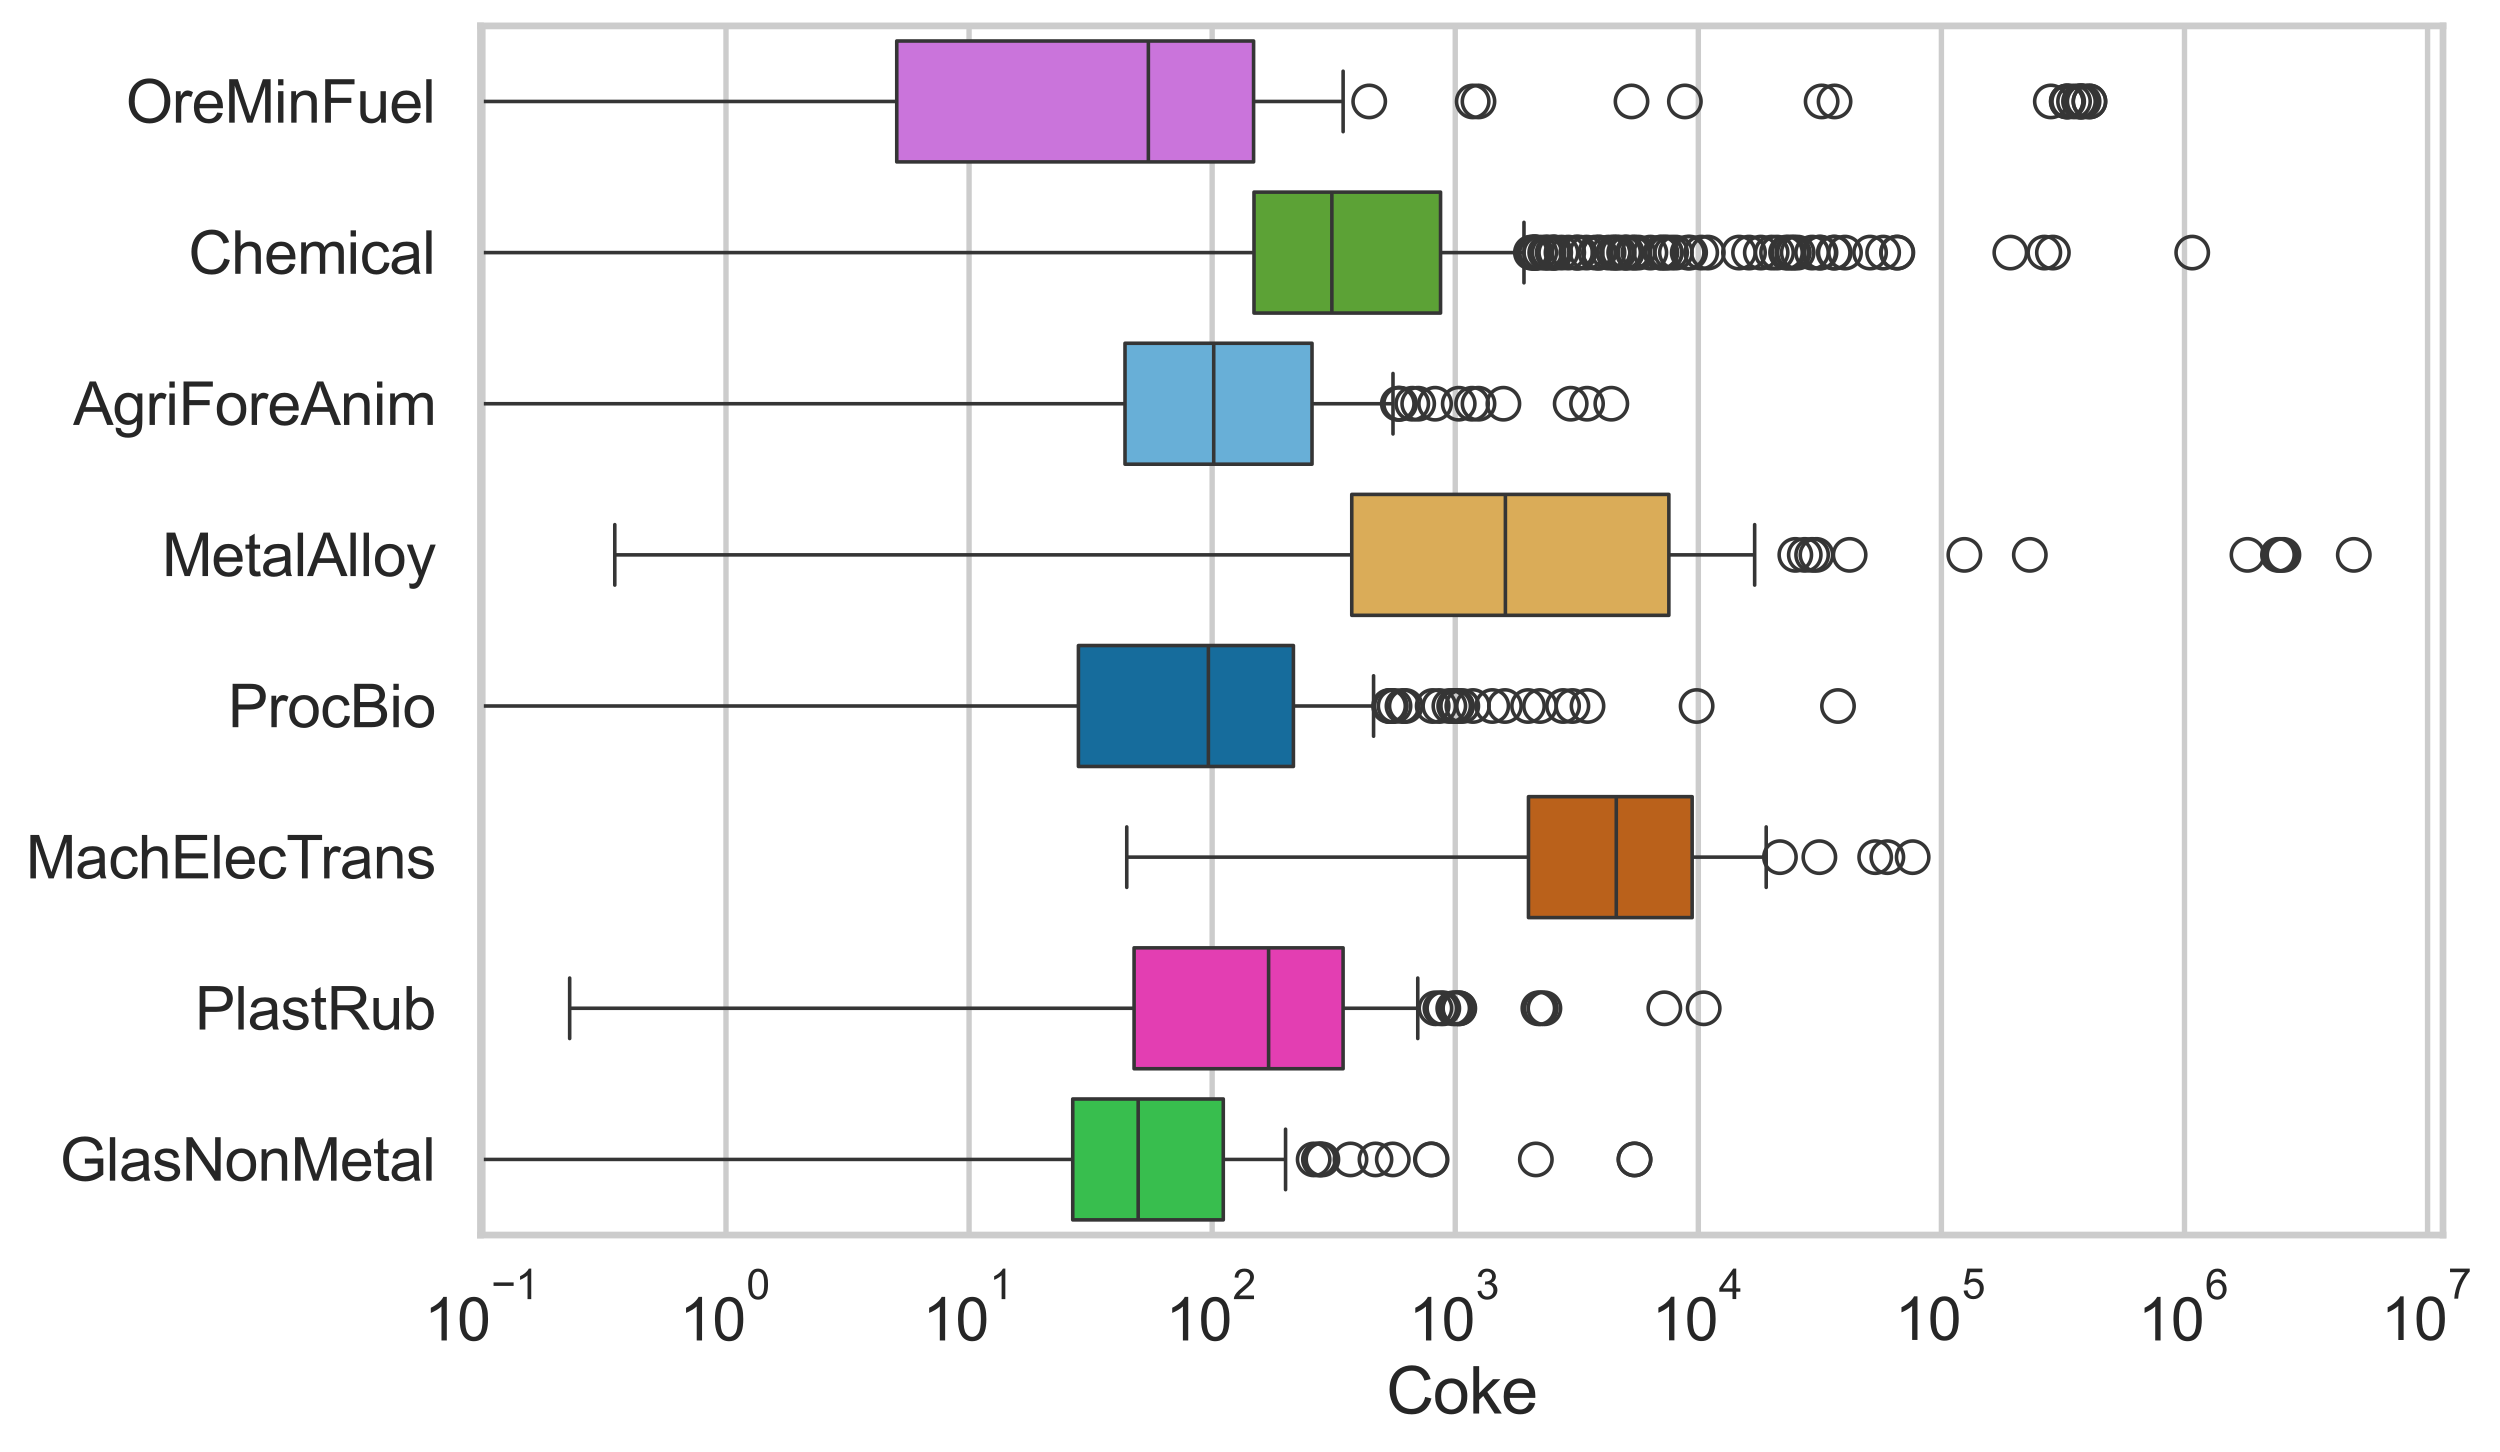 <?xml version="1.0" encoding="utf-8" standalone="no"?>
<!DOCTYPE svg PUBLIC "-//W3C//DTD SVG 1.1//EN"
  "http://www.w3.org/Graphics/SVG/1.1/DTD/svg11.dtd">
<svg xmlns:xlink="http://www.w3.org/1999/xlink" width="695.674pt" height="404.121pt" viewBox="0 0 695.674 404.121" xmlns="http://www.w3.org/2000/svg" version="1.1">
 <defs>
  <style type="text/css">*{stroke-linejoin: round; stroke-linecap: butt}</style>
 </defs>
 <g id="figure_1">
  <g id="patch_1">
   <path d="M 0 404.121 
L 695.674 404.121 
L 695.674 0 
L 0 0 
z
" style="fill: #ffffff"/>
  </g>
  <g id="axes_1">
   <g id="patch_2">
    <path d="M 133.697 343.665 
L 679.816 343.665 
L 679.816 7.2 
L 133.697 7.2 
z
" style="fill: #ffffff"/>
   </g>
   <g id="matplotlib.axis_1">
    <g id="xtick_1">
     <g id="line2d_1">
      <path d="M 134.376 343.665 
L 134.376 7.2 
" clip-path="url(#peb92f0c6a9)" style="fill: none; stroke: #cccccc; stroke-width: 1.5; stroke-linecap: round"/>
     </g>
     <g id="text_1">
      <!-- $\mathdefault{10^{-1}}$ -->
      <g style="fill: #262626" transform="translate(118.041 373.18) scale(0.165 -0.165)">
       <defs>
        <path id="ArialMT-31" d="M 2384 0 
L 1822 0 
L 1822 3584 
Q 1619 3391 1289 3197 
Q 959 3003 697 2906 
L 697 3450 
Q 1169 3672 1522 3987 
Q 1875 4303 2022 4600 
L 2384 4600 
L 2384 0 
z
" transform="scale(0.016)"/>
        <path id="ArialMT-30" d="M 266 2259 
Q 266 3072 433 3567 
Q 600 4063 929 4331 
Q 1259 4600 1759 4600 
Q 2128 4600 2406 4451 
Q 2684 4303 2865 4023 
Q 3047 3744 3150 3342 
Q 3253 2941 3253 2259 
Q 3253 1453 3087 958 
Q 2922 463 2592 192 
Q 2263 -78 1759 -78 
Q 1097 -78 719 397 
Q 266 969 266 2259 
z
M 844 2259 
Q 844 1131 1108 757 
Q 1372 384 1759 384 
Q 2147 384 2411 759 
Q 2675 1134 2675 2259 
Q 2675 3391 2411 3762 
Q 2147 4134 1753 4134 
Q 1366 4134 1134 3806 
Q 844 3388 844 2259 
z
" transform="scale(0.016)"/>
        <path id="ArialMT-2212" d="M 3381 1997 
L 356 1997 
L 356 2522 
L 3381 2522 
L 3381 1997 
z
" transform="scale(0.016)"/>
       </defs>
       <use xlink:href="#ArialMT-31" transform="translate(0 0.994)"/>
       <use xlink:href="#ArialMT-30" transform="translate(55.615 0.994)"/>
       <use xlink:href="#ArialMT-2212" transform="translate(112.973 70.688) scale(0.7)"/>
       <use xlink:href="#ArialMT-31" transform="translate(153.852 70.688) scale(0.7)"/>
      </g>
     </g>
    </g>
    <g id="xtick_2">
     <g id="line2d_2">
      <path d="M 202.019 343.665 
L 202.019 7.2 
" clip-path="url(#peb92f0c6a9)" style="fill: none; stroke: #cccccc; stroke-width: 1.5; stroke-linecap: round"/>
     </g>
     <g id="text_2">
      <!-- $\mathdefault{10^{0}}$ -->
      <g style="fill: #262626" transform="translate(189.066 373.18) scale(0.165 -0.165)">
       <use xlink:href="#ArialMT-31" transform="translate(0 0.994)"/>
       <use xlink:href="#ArialMT-30" transform="translate(55.615 0.994)"/>
       <use xlink:href="#ArialMT-30" transform="translate(112.973 70.688) scale(0.7)"/>
      </g>
     </g>
    </g>
    <g id="xtick_3">
     <g id="line2d_3">
      <path d="M 269.662 343.665 
L 269.662 7.2 
" clip-path="url(#peb92f0c6a9)" style="fill: none; stroke: #cccccc; stroke-width: 1.5; stroke-linecap: round"/>
     </g>
     <g id="text_3">
      <!-- $\mathdefault{10^{1}}$ -->
      <g style="fill: #262626" transform="translate(256.71 373.18) scale(0.165 -0.165)">
       <use xlink:href="#ArialMT-31" transform="translate(0 0.994)"/>
       <use xlink:href="#ArialMT-30" transform="translate(55.615 0.994)"/>
       <use xlink:href="#ArialMT-31" transform="translate(112.973 70.688) scale(0.7)"/>
      </g>
     </g>
    </g>
    <g id="xtick_4">
     <g id="line2d_4">
      <path d="M 337.305 343.665 
L 337.305 7.2 
" clip-path="url(#peb92f0c6a9)" style="fill: none; stroke: #cccccc; stroke-width: 1.5; stroke-linecap: round"/>
     </g>
     <g id="text_4">
      <!-- $\mathdefault{10^{2}}$ -->
      <g style="fill: #262626" transform="translate(324.353 373.18) scale(0.165 -0.165)">
       <defs>
        <path id="ArialMT-32" d="M 3222 541 
L 3222 0 
L 194 0 
Q 188 203 259 391 
Q 375 700 629 1000 
Q 884 1300 1366 1694 
Q 2113 2306 2375 2664 
Q 2638 3022 2638 3341 
Q 2638 3675 2398 3904 
Q 2159 4134 1775 4134 
Q 1369 4134 1125 3890 
Q 881 3647 878 3216 
L 300 3275 
Q 359 3922 746 4261 
Q 1134 4600 1788 4600 
Q 2447 4600 2831 4234 
Q 3216 3869 3216 3328 
Q 3216 3053 3103 2787 
Q 2991 2522 2730 2228 
Q 2469 1934 1863 1422 
Q 1356 997 1212 845 
Q 1069 694 975 541 
L 3222 541 
z
" transform="scale(0.016)"/>
       </defs>
       <use xlink:href="#ArialMT-31" transform="translate(0 0.994)"/>
       <use xlink:href="#ArialMT-30" transform="translate(55.615 0.994)"/>
       <use xlink:href="#ArialMT-32" transform="translate(112.973 70.688) scale(0.7)"/>
      </g>
     </g>
    </g>
    <g id="xtick_5">
     <g id="line2d_5">
      <path d="M 404.949 343.665 
L 404.949 7.2 
" clip-path="url(#peb92f0c6a9)" style="fill: none; stroke: #cccccc; stroke-width: 1.5; stroke-linecap: round"/>
     </g>
     <g id="text_5">
      <!-- $\mathdefault{10^{3}}$ -->
      <g style="fill: #262626" transform="translate(391.996 373.18) scale(0.165 -0.165)">
       <defs>
        <path id="ArialMT-33" d="M 269 1209 
L 831 1284 
Q 928 806 1161 595 
Q 1394 384 1728 384 
Q 2125 384 2398 659 
Q 2672 934 2672 1341 
Q 2672 1728 2419 1979 
Q 2166 2231 1775 2231 
Q 1616 2231 1378 2169 
L 1441 2663 
Q 1497 2656 1531 2656 
Q 1891 2656 2178 2843 
Q 2466 3031 2466 3422 
Q 2466 3731 2256 3934 
Q 2047 4138 1716 4138 
Q 1388 4138 1169 3931 
Q 950 3725 888 3313 
L 325 3413 
Q 428 3978 793 4289 
Q 1159 4600 1703 4600 
Q 2078 4600 2393 4439 
Q 2709 4278 2876 4000 
Q 3044 3722 3044 3409 
Q 3044 3113 2884 2869 
Q 2725 2625 2413 2481 
Q 2819 2388 3044 2092 
Q 3269 1797 3269 1353 
Q 3269 753 2831 336 
Q 2394 -81 1725 -81 
Q 1122 -81 723 278 
Q 325 638 269 1209 
z
" transform="scale(0.016)"/>
       </defs>
       <use xlink:href="#ArialMT-31" transform="translate(0 0.994)"/>
       <use xlink:href="#ArialMT-30" transform="translate(55.615 0.994)"/>
       <use xlink:href="#ArialMT-33" transform="translate(112.973 70.688) scale(0.7)"/>
      </g>
     </g>
    </g>
    <g id="xtick_6">
     <g id="line2d_6">
      <path d="M 472.592 343.665 
L 472.592 7.2 
" clip-path="url(#peb92f0c6a9)" style="fill: none; stroke: #cccccc; stroke-width: 1.5; stroke-linecap: round"/>
     </g>
     <g id="text_6">
      <!-- $\mathdefault{10^{4}}$ -->
      <g style="fill: #262626" transform="translate(459.639 373.015) scale(0.165 -0.165)">
       <defs>
        <path id="ArialMT-34" d="M 2069 0 
L 2069 1097 
L 81 1097 
L 81 1613 
L 2172 4581 
L 2631 4581 
L 2631 1613 
L 3250 1613 
L 3250 1097 
L 2631 1097 
L 2631 0 
L 2069 0 
z
M 2069 1613 
L 2069 3678 
L 634 1613 
L 2069 1613 
z
" transform="scale(0.016)"/>
       </defs>
       <use xlink:href="#ArialMT-31" transform="translate(0 0.202)"/>
       <use xlink:href="#ArialMT-30" transform="translate(55.615 0.202)"/>
       <use xlink:href="#ArialMT-34" transform="translate(112.973 69.895) scale(0.7)"/>
      </g>
     </g>
    </g>
    <g id="xtick_7">
     <g id="line2d_7">
      <path d="M 540.235 343.665 
L 540.235 7.2 
" clip-path="url(#peb92f0c6a9)" style="fill: none; stroke: #cccccc; stroke-width: 1.5; stroke-linecap: round"/>
     </g>
     <g id="text_7">
      <!-- $\mathdefault{10^{5}}$ -->
      <g style="fill: #262626" transform="translate(527.283 373.015) scale(0.165 -0.165)">
       <defs>
        <path id="ArialMT-35" d="M 266 1200 
L 856 1250 
Q 922 819 1161 601 
Q 1400 384 1738 384 
Q 2144 384 2425 690 
Q 2706 997 2706 1503 
Q 2706 1984 2436 2262 
Q 2166 2541 1728 2541 
Q 1456 2541 1237 2417 
Q 1019 2294 894 2097 
L 366 2166 
L 809 4519 
L 3088 4519 
L 3088 3981 
L 1259 3981 
L 1013 2750 
Q 1425 3038 1878 3038 
Q 2478 3038 2890 2622 
Q 3303 2206 3303 1553 
Q 3303 931 2941 478 
Q 2500 -78 1738 -78 
Q 1113 -78 717 272 
Q 322 622 266 1200 
z
" transform="scale(0.016)"/>
       </defs>
       <use xlink:href="#ArialMT-31" transform="translate(0 0.88)"/>
       <use xlink:href="#ArialMT-30" transform="translate(55.615 0.88)"/>
       <use xlink:href="#ArialMT-35" transform="translate(112.973 70.573) scale(0.7)"/>
      </g>
     </g>
    </g>
    <g id="xtick_8">
     <g id="line2d_8">
      <path d="M 607.879 343.665 
L 607.879 7.2 
" clip-path="url(#peb92f0c6a9)" style="fill: none; stroke: #cccccc; stroke-width: 1.5; stroke-linecap: round"/>
     </g>
     <g id="text_8">
      <!-- $\mathdefault{10^{6}}$ -->
      <g style="fill: #262626" transform="translate(594.926 373.18) scale(0.165 -0.165)">
       <defs>
        <path id="ArialMT-36" d="M 3184 3459 
L 2625 3416 
Q 2550 3747 2413 3897 
Q 2184 4138 1850 4138 
Q 1581 4138 1378 3988 
Q 1113 3794 959 3422 
Q 806 3050 800 2363 
Q 1003 2672 1297 2822 
Q 1591 2972 1913 2972 
Q 2475 2972 2870 2558 
Q 3266 2144 3266 1488 
Q 3266 1056 3080 686 
Q 2894 316 2569 119 
Q 2244 -78 1831 -78 
Q 1128 -78 684 439 
Q 241 956 241 2144 
Q 241 3472 731 4075 
Q 1159 4600 1884 4600 
Q 2425 4600 2770 4297 
Q 3116 3994 3184 3459 
z
M 888 1484 
Q 888 1194 1011 928 
Q 1134 663 1356 523 
Q 1578 384 1822 384 
Q 2178 384 2434 671 
Q 2691 959 2691 1453 
Q 2691 1928 2437 2201 
Q 2184 2475 1800 2475 
Q 1419 2475 1153 2201 
Q 888 1928 888 1484 
z
" transform="scale(0.016)"/>
       </defs>
       <use xlink:href="#ArialMT-31" transform="translate(0 0.994)"/>
       <use xlink:href="#ArialMT-30" transform="translate(55.615 0.994)"/>
       <use xlink:href="#ArialMT-36" transform="translate(112.973 70.688) scale(0.7)"/>
      </g>
     </g>
    </g>
    <g id="xtick_9">
     <g id="line2d_9">
      <path d="M 675.522 343.665 
L 675.522 7.2 
" clip-path="url(#peb92f0c6a9)" style="fill: none; stroke: #cccccc; stroke-width: 1.5; stroke-linecap: round"/>
     </g>
     <g id="text_9">
      <!-- $\mathdefault{10^{7}}$ -->
      <g style="fill: #262626" transform="translate(662.569 373.015) scale(0.165 -0.165)">
       <defs>
        <path id="ArialMT-37" d="M 303 3981 
L 303 4522 
L 3269 4522 
L 3269 4084 
Q 2831 3619 2401 2847 
Q 1972 2075 1738 1259 
Q 1569 684 1522 0 
L 944 0 
Q 953 541 1156 1306 
Q 1359 2072 1739 2783 
Q 2119 3494 2547 3981 
L 303 3981 
z
" transform="scale(0.016)"/>
       </defs>
       <use xlink:href="#ArialMT-31" transform="translate(0 0.847)"/>
       <use xlink:href="#ArialMT-30" transform="translate(55.615 0.847)"/>
       <use xlink:href="#ArialMT-37" transform="translate(112.973 70.541) scale(0.7)"/>
      </g>
     </g>
    </g>
    <g id="xtick_10"/>
    <g id="xtick_11"/>
    <g id="xtick_12"/>
    <g id="xtick_13"/>
    <g id="xtick_14"/>
    <g id="xtick_15"/>
    <g id="xtick_16"/>
    <g id="xtick_17"/>
    <g id="xtick_18"/>
    <g id="xtick_19"/>
    <g id="xtick_20"/>
    <g id="xtick_21"/>
    <g id="xtick_22"/>
    <g id="xtick_23"/>
    <g id="xtick_24"/>
    <g id="xtick_25"/>
    <g id="xtick_26"/>
    <g id="xtick_27"/>
    <g id="xtick_28"/>
    <g id="xtick_29"/>
    <g id="xtick_30"/>
    <g id="xtick_31"/>
    <g id="xtick_32"/>
    <g id="xtick_33"/>
    <g id="xtick_34"/>
    <g id="xtick_35"/>
    <g id="xtick_36"/>
    <g id="xtick_37"/>
    <g id="xtick_38"/>
    <g id="xtick_39"/>
    <g id="xtick_40"/>
    <g id="xtick_41"/>
    <g id="xtick_42"/>
    <g id="xtick_43"/>
    <g id="xtick_44"/>
    <g id="xtick_45"/>
    <g id="xtick_46"/>
    <g id="xtick_47"/>
    <g id="xtick_48"/>
    <g id="xtick_49"/>
    <g id="xtick_50"/>
    <g id="xtick_51"/>
    <g id="xtick_52"/>
    <g id="xtick_53"/>
    <g id="xtick_54"/>
    <g id="xtick_55"/>
    <g id="xtick_56"/>
    <g id="xtick_57"/>
    <g id="xtick_58"/>
    <g id="xtick_59"/>
    <g id="xtick_60"/>
    <g id="xtick_61"/>
    <g id="xtick_62"/>
    <g id="xtick_63"/>
    <g id="xtick_64"/>
    <g id="xtick_65"/>
    <g id="xtick_66"/>
    <g id="xtick_67"/>
    <g id="xtick_68"/>
    <g id="xtick_69"/>
    <g id="xtick_70"/>
    <g id="xtick_71"/>
    <g id="xtick_72"/>
    <g id="xtick_73"/>
    <g id="text_10">
     <!-- Coke -->
     <g style="fill: #262626" transform="translate(385.747 393.344) scale(0.18 -0.18)">
      <defs>
       <path id="ArialMT-43" d="M 3763 1606 
L 4369 1453 
Q 4178 706 3683 314 
Q 3188 -78 2472 -78 
Q 1731 -78 1267 223 
Q 803 525 561 1097 
Q 319 1669 319 2325 
Q 319 3041 592 3573 
Q 866 4106 1370 4382 
Q 1875 4659 2481 4659 
Q 3169 4659 3637 4309 
Q 4106 3959 4291 3325 
L 3694 3184 
Q 3534 3684 3231 3912 
Q 2928 4141 2469 4141 
Q 1941 4141 1586 3887 
Q 1231 3634 1087 3207 
Q 944 2781 944 2328 
Q 944 1744 1114 1308 
Q 1284 872 1643 656 
Q 2003 441 2422 441 
Q 2931 441 3284 734 
Q 3638 1028 3763 1606 
z
" transform="scale(0.016)"/>
       <path id="ArialMT-6f" d="M 213 1659 
Q 213 2581 725 3025 
Q 1153 3394 1769 3394 
Q 2453 3394 2887 2945 
Q 3322 2497 3322 1706 
Q 3322 1066 3130 698 
Q 2938 331 2570 128 
Q 2203 -75 1769 -75 
Q 1072 -75 642 372 
Q 213 819 213 1659 
z
M 791 1659 
Q 791 1022 1069 705 
Q 1347 388 1769 388 
Q 2188 388 2466 706 
Q 2744 1025 2744 1678 
Q 2744 2294 2464 2611 
Q 2184 2928 1769 2928 
Q 1347 2928 1069 2612 
Q 791 2297 791 1659 
z
" transform="scale(0.016)"/>
       <path id="ArialMT-6b" d="M 425 0 
L 425 4581 
L 988 4581 
L 988 1969 
L 2319 3319 
L 3047 3319 
L 1778 2088 
L 3175 0 
L 2481 0 
L 1384 1697 
L 988 1316 
L 988 0 
L 425 0 
z
" transform="scale(0.016)"/>
       <path id="ArialMT-65" d="M 2694 1069 
L 3275 997 
Q 3138 488 2766 206 
Q 2394 -75 1816 -75 
Q 1088 -75 661 373 
Q 234 822 234 1631 
Q 234 2469 665 2931 
Q 1097 3394 1784 3394 
Q 2450 3394 2872 2941 
Q 3294 2488 3294 1666 
Q 3294 1616 3291 1516 
L 816 1516 
Q 847 969 1125 678 
Q 1403 388 1819 388 
Q 2128 388 2347 550 
Q 2566 713 2694 1069 
z
M 847 1978 
L 2700 1978 
Q 2663 2397 2488 2606 
Q 2219 2931 1791 2931 
Q 1403 2931 1139 2672 
Q 875 2413 847 1978 
z
" transform="scale(0.016)"/>
      </defs>
      <use xlink:href="#ArialMT-43"/>
      <use xlink:href="#ArialMT-6f" transform="translate(72.217 0)"/>
      <use xlink:href="#ArialMT-6b" transform="translate(127.832 0)"/>
      <use xlink:href="#ArialMT-65" transform="translate(177.832 0)"/>
     </g>
    </g>
   </g>
   <g id="matplotlib.axis_2">
    <g id="ytick_1">
     <g id="text_11">
      <!-- OreMinFuel -->
      <g style="fill: #262626" transform="translate(35.013 34.134) scale(0.165 -0.165)">
       <defs>
        <path id="ArialMT-4f" d="M 309 2231 
Q 309 3372 921 4017 
Q 1534 4663 2503 4663 
Q 3138 4663 3647 4359 
Q 4156 4056 4423 3514 
Q 4691 2972 4691 2284 
Q 4691 1588 4409 1038 
Q 4128 488 3612 205 
Q 3097 -78 2500 -78 
Q 1853 -78 1343 234 
Q 834 547 571 1087 
Q 309 1628 309 2231 
z
M 934 2222 
Q 934 1394 1379 917 
Q 1825 441 2497 441 
Q 3181 441 3623 922 
Q 4066 1403 4066 2288 
Q 4066 2847 3877 3264 
Q 3688 3681 3323 3911 
Q 2959 4141 2506 4141 
Q 1863 4141 1398 3698 
Q 934 3256 934 2222 
z
" transform="scale(0.016)"/>
        <path id="ArialMT-72" d="M 416 0 
L 416 3319 
L 922 3319 
L 922 2816 
Q 1116 3169 1280 3281 
Q 1444 3394 1641 3394 
Q 1925 3394 2219 3213 
L 2025 2691 
Q 1819 2813 1613 2813 
Q 1428 2813 1281 2702 
Q 1134 2591 1072 2394 
Q 978 2094 978 1738 
L 978 0 
L 416 0 
z
" transform="scale(0.016)"/>
        <path id="ArialMT-4d" d="M 475 0 
L 475 4581 
L 1388 4581 
L 2472 1338 
Q 2622 884 2691 659 
Q 2769 909 2934 1394 
L 4031 4581 
L 4847 4581 
L 4847 0 
L 4263 0 
L 4263 3834 
L 2931 0 
L 2384 0 
L 1059 3900 
L 1059 0 
L 475 0 
z
" transform="scale(0.016)"/>
        <path id="ArialMT-69" d="M 425 3934 
L 425 4581 
L 988 4581 
L 988 3934 
L 425 3934 
z
M 425 0 
L 425 3319 
L 988 3319 
L 988 0 
L 425 0 
z
" transform="scale(0.016)"/>
        <path id="ArialMT-6e" d="M 422 0 
L 422 3319 
L 928 3319 
L 928 2847 
Q 1294 3394 1984 3394 
Q 2284 3394 2536 3286 
Q 2788 3178 2913 3003 
Q 3038 2828 3088 2588 
Q 3119 2431 3119 2041 
L 3119 0 
L 2556 0 
L 2556 2019 
Q 2556 2363 2490 2533 
Q 2425 2703 2258 2804 
Q 2091 2906 1866 2906 
Q 1506 2906 1245 2678 
Q 984 2450 984 1813 
L 984 0 
L 422 0 
z
" transform="scale(0.016)"/>
        <path id="ArialMT-46" d="M 525 0 
L 525 4581 
L 3616 4581 
L 3616 4041 
L 1131 4041 
L 1131 2622 
L 3281 2622 
L 3281 2081 
L 1131 2081 
L 1131 0 
L 525 0 
z
" transform="scale(0.016)"/>
        <path id="ArialMT-75" d="M 2597 0 
L 2597 488 
Q 2209 -75 1544 -75 
Q 1250 -75 995 37 
Q 741 150 617 320 
Q 494 491 444 738 
Q 409 903 409 1263 
L 409 3319 
L 972 3319 
L 972 1478 
Q 972 1038 1006 884 
Q 1059 663 1231 536 
Q 1403 409 1656 409 
Q 1909 409 2131 539 
Q 2353 669 2445 892 
Q 2538 1116 2538 1541 
L 2538 3319 
L 3100 3319 
L 3100 0 
L 2597 0 
z
" transform="scale(0.016)"/>
        <path id="ArialMT-6c" d="M 409 0 
L 409 4581 
L 972 4581 
L 972 0 
L 409 0 
z
" transform="scale(0.016)"/>
       </defs>
       <use xlink:href="#ArialMT-4f"/>
       <use xlink:href="#ArialMT-72" transform="translate(77.783 0)"/>
       <use xlink:href="#ArialMT-65" transform="translate(111.084 0)"/>
       <use xlink:href="#ArialMT-4d" transform="translate(166.699 0)"/>
       <use xlink:href="#ArialMT-69" transform="translate(250 0)"/>
       <use xlink:href="#ArialMT-6e" transform="translate(272.217 0)"/>
       <use xlink:href="#ArialMT-46" transform="translate(327.832 0)"/>
       <use xlink:href="#ArialMT-75" transform="translate(388.916 0)"/>
       <use xlink:href="#ArialMT-65" transform="translate(444.531 0)"/>
       <use xlink:href="#ArialMT-6c" transform="translate(500.146 0)"/>
      </g>
     </g>
    </g>
    <g id="ytick_2">
     <g id="text_12">
      <!-- Chemical -->
      <g style="fill: #262626" transform="translate(52.428 76.192) scale(0.165 -0.165)">
       <defs>
        <path id="ArialMT-68" d="M 422 0 
L 422 4581 
L 984 4581 
L 984 2938 
Q 1378 3394 1978 3394 
Q 2347 3394 2619 3248 
Q 2891 3103 3008 2847 
Q 3125 2591 3125 2103 
L 3125 0 
L 2563 0 
L 2563 2103 
Q 2563 2525 2380 2717 
Q 2197 2909 1863 2909 
Q 1613 2909 1392 2779 
Q 1172 2650 1078 2428 
Q 984 2206 984 1816 
L 984 0 
L 422 0 
z
" transform="scale(0.016)"/>
        <path id="ArialMT-6d" d="M 422 0 
L 422 3319 
L 925 3319 
L 925 2853 
Q 1081 3097 1340 3245 
Q 1600 3394 1931 3394 
Q 2300 3394 2536 3241 
Q 2772 3088 2869 2813 
Q 3263 3394 3894 3394 
Q 4388 3394 4653 3120 
Q 4919 2847 4919 2278 
L 4919 0 
L 4359 0 
L 4359 2091 
Q 4359 2428 4304 2576 
Q 4250 2725 4106 2815 
Q 3963 2906 3769 2906 
Q 3419 2906 3187 2673 
Q 2956 2441 2956 1928 
L 2956 0 
L 2394 0 
L 2394 2156 
Q 2394 2531 2256 2718 
Q 2119 2906 1806 2906 
Q 1569 2906 1367 2781 
Q 1166 2656 1075 2415 
Q 984 2175 984 1722 
L 984 0 
L 422 0 
z
" transform="scale(0.016)"/>
        <path id="ArialMT-63" d="M 2588 1216 
L 3141 1144 
Q 3050 572 2676 248 
Q 2303 -75 1759 -75 
Q 1078 -75 664 370 
Q 250 816 250 1647 
Q 250 2184 428 2587 
Q 606 2991 970 3192 
Q 1334 3394 1763 3394 
Q 2303 3394 2647 3120 
Q 2991 2847 3088 2344 
L 2541 2259 
Q 2463 2594 2264 2762 
Q 2066 2931 1784 2931 
Q 1359 2931 1093 2626 
Q 828 2322 828 1663 
Q 828 994 1084 691 
Q 1341 388 1753 388 
Q 2084 388 2306 591 
Q 2528 794 2588 1216 
z
" transform="scale(0.016)"/>
        <path id="ArialMT-61" d="M 2588 409 
Q 2275 144 1986 34 
Q 1697 -75 1366 -75 
Q 819 -75 525 192 
Q 231 459 231 875 
Q 231 1119 342 1320 
Q 453 1522 633 1644 
Q 813 1766 1038 1828 
Q 1203 1872 1538 1913 
Q 2219 1994 2541 2106 
Q 2544 2222 2544 2253 
Q 2544 2597 2384 2738 
Q 2169 2928 1744 2928 
Q 1347 2928 1158 2789 
Q 969 2650 878 2297 
L 328 2372 
Q 403 2725 575 2942 
Q 747 3159 1072 3276 
Q 1397 3394 1825 3394 
Q 2250 3394 2515 3294 
Q 2781 3194 2906 3042 
Q 3031 2891 3081 2659 
Q 3109 2516 3109 2141 
L 3109 1391 
Q 3109 606 3145 398 
Q 3181 191 3288 0 
L 2700 0 
Q 2613 175 2588 409 
z
M 2541 1666 
Q 2234 1541 1622 1453 
Q 1275 1403 1131 1340 
Q 988 1278 909 1158 
Q 831 1038 831 891 
Q 831 666 1001 516 
Q 1172 366 1500 366 
Q 1825 366 2078 508 
Q 2331 650 2450 897 
Q 2541 1088 2541 1459 
L 2541 1666 
z
" transform="scale(0.016)"/>
       </defs>
       <use xlink:href="#ArialMT-43"/>
       <use xlink:href="#ArialMT-68" transform="translate(72.217 0)"/>
       <use xlink:href="#ArialMT-65" transform="translate(127.832 0)"/>
       <use xlink:href="#ArialMT-6d" transform="translate(183.447 0)"/>
       <use xlink:href="#ArialMT-69" transform="translate(266.748 0)"/>
       <use xlink:href="#ArialMT-63" transform="translate(288.965 0)"/>
       <use xlink:href="#ArialMT-61" transform="translate(338.965 0)"/>
       <use xlink:href="#ArialMT-6c" transform="translate(394.58 0)"/>
      </g>
     </g>
    </g>
    <g id="ytick_3">
     <g id="text_13">
      <!-- AgriForeAnim -->
      <g style="fill: #262626" transform="translate(20.341 118.25) scale(0.165 -0.165)">
       <defs>
        <path id="ArialMT-41" d="M -9 0 
L 1750 4581 
L 2403 4581 
L 4278 0 
L 3588 0 
L 3053 1388 
L 1138 1388 
L 634 0 
L -9 0 
z
M 1313 1881 
L 2866 1881 
L 2388 3150 
Q 2169 3728 2063 4100 
Q 1975 3659 1816 3225 
L 1313 1881 
z
" transform="scale(0.016)"/>
        <path id="ArialMT-67" d="M 319 -275 
L 866 -356 
Q 900 -609 1056 -725 
Q 1266 -881 1628 -881 
Q 2019 -881 2231 -725 
Q 2444 -569 2519 -288 
Q 2563 -116 2559 434 
Q 2191 0 1641 0 
Q 956 0 581 494 
Q 206 988 206 1678 
Q 206 2153 378 2554 
Q 550 2956 876 3175 
Q 1203 3394 1644 3394 
Q 2231 3394 2613 2919 
L 2613 3319 
L 3131 3319 
L 3131 450 
Q 3131 -325 2973 -648 
Q 2816 -972 2473 -1159 
Q 2131 -1347 1631 -1347 
Q 1038 -1347 672 -1080 
Q 306 -813 319 -275 
z
M 784 1719 
Q 784 1066 1043 766 
Q 1303 466 1694 466 
Q 2081 466 2343 764 
Q 2606 1063 2606 1700 
Q 2606 2309 2336 2618 
Q 2066 2928 1684 2928 
Q 1309 2928 1046 2623 
Q 784 2319 784 1719 
z
" transform="scale(0.016)"/>
       </defs>
       <use xlink:href="#ArialMT-41"/>
       <use xlink:href="#ArialMT-67" transform="translate(66.699 0)"/>
       <use xlink:href="#ArialMT-72" transform="translate(122.314 0)"/>
       <use xlink:href="#ArialMT-69" transform="translate(155.615 0)"/>
       <use xlink:href="#ArialMT-46" transform="translate(177.832 0)"/>
       <use xlink:href="#ArialMT-6f" transform="translate(238.916 0)"/>
       <use xlink:href="#ArialMT-72" transform="translate(294.531 0)"/>
       <use xlink:href="#ArialMT-65" transform="translate(327.832 0)"/>
       <use xlink:href="#ArialMT-41" transform="translate(383.447 0)"/>
       <use xlink:href="#ArialMT-6e" transform="translate(450.146 0)"/>
       <use xlink:href="#ArialMT-69" transform="translate(505.762 0)"/>
       <use xlink:href="#ArialMT-6d" transform="translate(527.979 0)"/>
      </g>
     </g>
    </g>
    <g id="ytick_4">
     <g id="text_14">
      <!-- MetalAlloy -->
      <g style="fill: #262626" transform="translate(45.088 160.308) scale(0.165 -0.165)">
       <defs>
        <path id="ArialMT-74" d="M 1650 503 
L 1731 6 
Q 1494 -44 1306 -44 
Q 1000 -44 831 53 
Q 663 150 594 308 
Q 525 466 525 972 
L 525 2881 
L 113 2881 
L 113 3319 
L 525 3319 
L 525 4141 
L 1084 4478 
L 1084 3319 
L 1650 3319 
L 1650 2881 
L 1084 2881 
L 1084 941 
Q 1084 700 1114 631 
Q 1144 563 1211 522 
Q 1278 481 1403 481 
Q 1497 481 1650 503 
z
" transform="scale(0.016)"/>
        <path id="ArialMT-79" d="M 397 -1278 
L 334 -750 
Q 519 -800 656 -800 
Q 844 -800 956 -737 
Q 1069 -675 1141 -563 
Q 1194 -478 1313 -144 
Q 1328 -97 1363 -6 
L 103 3319 
L 709 3319 
L 1400 1397 
Q 1534 1031 1641 628 
Q 1738 1016 1872 1384 
L 2581 3319 
L 3144 3319 
L 1881 -56 
Q 1678 -603 1566 -809 
Q 1416 -1088 1222 -1217 
Q 1028 -1347 759 -1347 
Q 597 -1347 397 -1278 
z
" transform="scale(0.016)"/>
       </defs>
       <use xlink:href="#ArialMT-4d"/>
       <use xlink:href="#ArialMT-65" transform="translate(83.301 0)"/>
       <use xlink:href="#ArialMT-74" transform="translate(138.916 0)"/>
       <use xlink:href="#ArialMT-61" transform="translate(166.699 0)"/>
       <use xlink:href="#ArialMT-6c" transform="translate(222.314 0)"/>
       <use xlink:href="#ArialMT-41" transform="translate(244.531 0)"/>
       <use xlink:href="#ArialMT-6c" transform="translate(311.23 0)"/>
       <use xlink:href="#ArialMT-6c" transform="translate(333.447 0)"/>
       <use xlink:href="#ArialMT-6f" transform="translate(355.664 0)"/>
       <use xlink:href="#ArialMT-79" transform="translate(411.279 0)"/>
      </g>
     </g>
    </g>
    <g id="ytick_5">
     <g id="text_15">
      <!-- ProcBio -->
      <g style="fill: #262626" transform="translate(63.424 202.366) scale(0.165 -0.165)">
       <defs>
        <path id="ArialMT-50" d="M 494 0 
L 494 4581 
L 2222 4581 
Q 2678 4581 2919 4538 
Q 3256 4481 3484 4323 
Q 3713 4166 3852 3881 
Q 3991 3597 3991 3256 
Q 3991 2672 3619 2267 
Q 3247 1863 2275 1863 
L 1100 1863 
L 1100 0 
L 494 0 
z
M 1100 2403 
L 2284 2403 
Q 2872 2403 3119 2622 
Q 3366 2841 3366 3238 
Q 3366 3525 3220 3729 
Q 3075 3934 2838 4000 
Q 2684 4041 2272 4041 
L 1100 4041 
L 1100 2403 
z
" transform="scale(0.016)"/>
        <path id="ArialMT-42" d="M 469 0 
L 469 4581 
L 2188 4581 
Q 2713 4581 3030 4442 
Q 3347 4303 3526 4014 
Q 3706 3725 3706 3409 
Q 3706 3116 3547 2856 
Q 3388 2597 3066 2438 
Q 3481 2316 3704 2022 
Q 3928 1728 3928 1328 
Q 3928 1006 3792 729 
Q 3656 453 3456 303 
Q 3256 153 2954 76 
Q 2653 0 2216 0 
L 469 0 
z
M 1075 2656 
L 2066 2656 
Q 2469 2656 2644 2709 
Q 2875 2778 2992 2937 
Q 3109 3097 3109 3338 
Q 3109 3566 3000 3739 
Q 2891 3913 2687 3977 
Q 2484 4041 1991 4041 
L 1075 4041 
L 1075 2656 
z
M 1075 541 
L 2216 541 
Q 2509 541 2628 563 
Q 2838 600 2978 687 
Q 3119 775 3209 942 
Q 3300 1109 3300 1328 
Q 3300 1584 3169 1773 
Q 3038 1963 2805 2039 
Q 2572 2116 2134 2116 
L 1075 2116 
L 1075 541 
z
" transform="scale(0.016)"/>
       </defs>
       <use xlink:href="#ArialMT-50"/>
       <use xlink:href="#ArialMT-72" transform="translate(66.699 0)"/>
       <use xlink:href="#ArialMT-6f" transform="translate(100 0)"/>
       <use xlink:href="#ArialMT-63" transform="translate(155.615 0)"/>
       <use xlink:href="#ArialMT-42" transform="translate(205.615 0)"/>
       <use xlink:href="#ArialMT-69" transform="translate(272.314 0)"/>
       <use xlink:href="#ArialMT-6f" transform="translate(294.531 0)"/>
      </g>
     </g>
    </g>
    <g id="ytick_6">
     <g id="text_16">
      <!-- MachElecTrans -->
      <g style="fill: #262626" transform="translate(7.2 244.425) scale(0.165 -0.165)">
       <defs>
        <path id="ArialMT-45" d="M 506 0 
L 506 4581 
L 3819 4581 
L 3819 4041 
L 1113 4041 
L 1113 2638 
L 3647 2638 
L 3647 2100 
L 1113 2100 
L 1113 541 
L 3925 541 
L 3925 0 
L 506 0 
z
" transform="scale(0.016)"/>
        <path id="ArialMT-54" d="M 1659 0 
L 1659 4041 
L 150 4041 
L 150 4581 
L 3781 4581 
L 3781 4041 
L 2266 4041 
L 2266 0 
L 1659 0 
z
" transform="scale(0.016)"/>
        <path id="ArialMT-73" d="M 197 991 
L 753 1078 
Q 800 744 1014 566 
Q 1228 388 1613 388 
Q 2000 388 2187 545 
Q 2375 703 2375 916 
Q 2375 1106 2209 1216 
Q 2094 1291 1634 1406 
Q 1016 1563 777 1677 
Q 538 1791 414 1992 
Q 291 2194 291 2438 
Q 291 2659 392 2848 
Q 494 3038 669 3163 
Q 800 3259 1026 3326 
Q 1253 3394 1513 3394 
Q 1903 3394 2198 3281 
Q 2494 3169 2634 2976 
Q 2775 2784 2828 2463 
L 2278 2388 
Q 2241 2644 2061 2787 
Q 1881 2931 1553 2931 
Q 1166 2931 1000 2803 
Q 834 2675 834 2503 
Q 834 2394 903 2306 
Q 972 2216 1119 2156 
Q 1203 2125 1616 2013 
Q 2213 1853 2448 1751 
Q 2684 1650 2818 1456 
Q 2953 1263 2953 975 
Q 2953 694 2789 445 
Q 2625 197 2315 61 
Q 2006 -75 1616 -75 
Q 969 -75 630 194 
Q 291 463 197 991 
z
" transform="scale(0.016)"/>
       </defs>
       <use xlink:href="#ArialMT-4d"/>
       <use xlink:href="#ArialMT-61" transform="translate(83.301 0)"/>
       <use xlink:href="#ArialMT-63" transform="translate(138.916 0)"/>
       <use xlink:href="#ArialMT-68" transform="translate(188.916 0)"/>
       <use xlink:href="#ArialMT-45" transform="translate(244.531 0)"/>
       <use xlink:href="#ArialMT-6c" transform="translate(311.23 0)"/>
       <use xlink:href="#ArialMT-65" transform="translate(333.447 0)"/>
       <use xlink:href="#ArialMT-63" transform="translate(389.062 0)"/>
       <use xlink:href="#ArialMT-54" transform="translate(439.062 0)"/>
       <use xlink:href="#ArialMT-72" transform="translate(496.396 0)"/>
       <use xlink:href="#ArialMT-61" transform="translate(529.697 0)"/>
       <use xlink:href="#ArialMT-6e" transform="translate(585.312 0)"/>
       <use xlink:href="#ArialMT-73" transform="translate(640.928 0)"/>
      </g>
     </g>
    </g>
    <g id="ytick_7">
     <g id="text_17">
      <!-- PlastRub -->
      <g style="fill: #262626" transform="translate(54.248 286.483) scale(0.165 -0.165)">
       <defs>
        <path id="ArialMT-52" d="M 503 0 
L 503 4581 
L 2534 4581 
Q 3147 4581 3465 4457 
Q 3784 4334 3975 4021 
Q 4166 3709 4166 3331 
Q 4166 2844 3850 2509 
Q 3534 2175 2875 2084 
Q 3116 1969 3241 1856 
Q 3506 1613 3744 1247 
L 4541 0 
L 3778 0 
L 3172 953 
Q 2906 1366 2734 1584 
Q 2563 1803 2427 1890 
Q 2291 1978 2150 2013 
Q 2047 2034 1813 2034 
L 1109 2034 
L 1109 0 
L 503 0 
z
M 1109 2559 
L 2413 2559 
Q 2828 2559 3062 2645 
Q 3297 2731 3419 2920 
Q 3541 3109 3541 3331 
Q 3541 3656 3305 3865 
Q 3069 4075 2559 4075 
L 1109 4075 
L 1109 2559 
z
" transform="scale(0.016)"/>
        <path id="ArialMT-62" d="M 941 0 
L 419 0 
L 419 4581 
L 981 4581 
L 981 2947 
Q 1338 3394 1891 3394 
Q 2197 3394 2470 3270 
Q 2744 3147 2920 2923 
Q 3097 2700 3197 2384 
Q 3297 2069 3297 1709 
Q 3297 856 2875 390 
Q 2453 -75 1863 -75 
Q 1275 -75 941 416 
L 941 0 
z
M 934 1684 
Q 934 1088 1097 822 
Q 1363 388 1816 388 
Q 2184 388 2453 708 
Q 2722 1028 2722 1663 
Q 2722 2313 2464 2622 
Q 2206 2931 1841 2931 
Q 1472 2931 1203 2611 
Q 934 2291 934 1684 
z
" transform="scale(0.016)"/>
       </defs>
       <use xlink:href="#ArialMT-50"/>
       <use xlink:href="#ArialMT-6c" transform="translate(66.699 0)"/>
       <use xlink:href="#ArialMT-61" transform="translate(88.916 0)"/>
       <use xlink:href="#ArialMT-73" transform="translate(144.531 0)"/>
       <use xlink:href="#ArialMT-74" transform="translate(194.531 0)"/>
       <use xlink:href="#ArialMT-52" transform="translate(222.314 0)"/>
       <use xlink:href="#ArialMT-75" transform="translate(294.531 0)"/>
       <use xlink:href="#ArialMT-62" transform="translate(350.146 0)"/>
      </g>
     </g>
    </g>
    <g id="ytick_8">
     <g id="text_18">
      <!-- GlasNonMetal -->
      <g style="fill: #262626" transform="translate(16.659 328.541) scale(0.165 -0.165)">
       <defs>
        <path id="ArialMT-47" d="M 2638 1797 
L 2638 2334 
L 4578 2338 
L 4578 638 
Q 4131 281 3656 101 
Q 3181 -78 2681 -78 
Q 2006 -78 1454 211 
Q 903 500 622 1047 
Q 341 1594 341 2269 
Q 341 2938 620 3517 
Q 900 4097 1425 4378 
Q 1950 4659 2634 4659 
Q 3131 4659 3532 4498 
Q 3934 4338 4162 4050 
Q 4391 3763 4509 3300 
L 3963 3150 
Q 3859 3500 3706 3700 
Q 3553 3900 3268 4020 
Q 2984 4141 2638 4141 
Q 2222 4141 1919 4014 
Q 1616 3888 1430 3681 
Q 1244 3475 1141 3228 
Q 966 2803 966 2306 
Q 966 1694 1177 1281 
Q 1388 869 1791 669 
Q 2194 469 2647 469 
Q 3041 469 3416 620 
Q 3791 772 3984 944 
L 3984 1797 
L 2638 1797 
z
" transform="scale(0.016)"/>
        <path id="ArialMT-4e" d="M 488 0 
L 488 4581 
L 1109 4581 
L 3516 984 
L 3516 4581 
L 4097 4581 
L 4097 0 
L 3475 0 
L 1069 3600 
L 1069 0 
L 488 0 
z
" transform="scale(0.016)"/>
       </defs>
       <use xlink:href="#ArialMT-47"/>
       <use xlink:href="#ArialMT-6c" transform="translate(77.783 0)"/>
       <use xlink:href="#ArialMT-61" transform="translate(100 0)"/>
       <use xlink:href="#ArialMT-73" transform="translate(155.615 0)"/>
       <use xlink:href="#ArialMT-4e" transform="translate(205.615 0)"/>
       <use xlink:href="#ArialMT-6f" transform="translate(277.832 0)"/>
       <use xlink:href="#ArialMT-6e" transform="translate(333.447 0)"/>
       <use xlink:href="#ArialMT-4d" transform="translate(389.062 0)"/>
       <use xlink:href="#ArialMT-65" transform="translate(472.363 0)"/>
       <use xlink:href="#ArialMT-74" transform="translate(527.979 0)"/>
       <use xlink:href="#ArialMT-61" transform="translate(555.762 0)"/>
       <use xlink:href="#ArialMT-6c" transform="translate(611.377 0)"/>
      </g>
     </g>
    </g>
   </g>
   <g id="patch_3">
    <path d="M 249.539 11.406 
L 249.539 45.052 
L 348.835 45.052 
L 348.835 11.406 
L 249.539 11.406 
z
" clip-path="url(#peb92f0c6a9)" style="fill: #ca74db; stroke: #353535; stroke-linejoin: miter"/>
   </g>
   <g id="line2d_10">
    <path d="M 249.539 28.229 
L -1 28.229 
" clip-path="url(#peb92f0c6a9)" style="fill: none; stroke: #353535"/>
   </g>
   <g id="line2d_11">
    <path d="M 348.835 28.229 
L 373.751 28.229 
" clip-path="url(#peb92f0c6a9)" style="fill: none; stroke: #353535"/>
   </g>
   <g id="line2d_12">
    <path clip-path="url(#peb92f0c6a9)" style="fill: none; stroke: #353535; stroke-linecap: round"/>
   </g>
   <g id="line2d_13">
    <path d="M 373.751 19.817 
L 373.751 36.641 
" clip-path="url(#peb92f0c6a9)" style="fill: none; stroke: #353535; stroke-linecap: round"/>
   </g>
   <g id="line2d_14">
    <defs>
     <path id="mb6b8cc18dc" d="M 0 4.5 
C 1.193 4.5 2.338 4.026 3.182 3.182 
C 4.026 2.338 4.5 1.193 4.5 0 
C 4.5 -1.193 4.026 -2.338 3.182 -3.182 
C 2.338 -4.026 1.193 -4.5 0 -4.5 
C -1.193 -4.5 -2.338 -4.026 -3.182 -3.182 
C -4.026 -2.338 -4.5 -1.193 -4.5 0 
C -4.5 1.193 -4.026 2.338 -3.182 3.182 
C -2.338 4.026 -1.193 4.5 0 4.5 
z
" style="stroke: #353535"/>
    </defs>
    <g clip-path="url(#peb92f0c6a9)">
     <use xlink:href="#mb6b8cc18dc" x="575.147" y="28.229" style="fill-opacity: 0; stroke: #353535"/>
     <use xlink:href="#mb6b8cc18dc" x="577.139" y="28.229" style="fill-opacity: 0; stroke: #353535"/>
     <use xlink:href="#mb6b8cc18dc" x="579.034" y="28.229" style="fill-opacity: 0; stroke: #353535"/>
     <use xlink:href="#mb6b8cc18dc" x="411.415" y="28.229" style="fill-opacity: 0; stroke: #353535"/>
     <use xlink:href="#mb6b8cc18dc" x="570.681" y="28.229" style="fill-opacity: 0; stroke: #353535"/>
     <use xlink:href="#mb6b8cc18dc" x="579.033" y="28.229" style="fill-opacity: 0; stroke: #353535"/>
     <use xlink:href="#mb6b8cc18dc" x="409.806" y="28.229" style="fill-opacity: 0; stroke: #353535"/>
     <use xlink:href="#mb6b8cc18dc" x="468.851" y="28.229" style="fill-opacity: 0; stroke: #353535"/>
     <use xlink:href="#mb6b8cc18dc" x="578.528" y="28.229" style="fill-opacity: 0; stroke: #353535"/>
     <use xlink:href="#mb6b8cc18dc" x="581.427" y="28.229" style="fill-opacity: 0; stroke: #353535"/>
     <use xlink:href="#mb6b8cc18dc" x="581.427" y="28.229" style="fill-opacity: 0; stroke: #353535"/>
     <use xlink:href="#mb6b8cc18dc" x="381.011" y="28.229" style="fill-opacity: 0; stroke: #353535"/>
     <use xlink:href="#mb6b8cc18dc" x="579.097" y="28.229" style="fill-opacity: 0; stroke: #353535"/>
     <use xlink:href="#mb6b8cc18dc" x="453.995" y="28.229" style="fill-opacity: 0; stroke: #353535"/>
     <use xlink:href="#mb6b8cc18dc" x="510.503" y="28.229" style="fill-opacity: 0; stroke: #353535"/>
     <use xlink:href="#mb6b8cc18dc" x="575.512" y="28.229" style="fill-opacity: 0; stroke: #353535"/>
     <use xlink:href="#mb6b8cc18dc" x="506.904" y="28.229" style="fill-opacity: 0; stroke: #353535"/>
     <use xlink:href="#mb6b8cc18dc" x="579.801" y="28.229" style="fill-opacity: 0; stroke: #353535"/>
     <use xlink:href="#mb6b8cc18dc" x="575.11" y="28.229" style="fill-opacity: 0; stroke: #353535"/>
    </g>
   </g>
   <g id="patch_4">
    <path d="M 348.949 53.464 
L 348.949 87.11 
L 400.859 87.11 
L 400.859 53.464 
L 348.949 53.464 
z
" clip-path="url(#peb92f0c6a9)" style="fill: #5ca236; stroke: #353535; stroke-linejoin: miter"/>
   </g>
   <g id="line2d_15">
    <path d="M 348.949 70.287 
L -1 70.287 
" clip-path="url(#peb92f0c6a9)" style="fill: none; stroke: #353535"/>
   </g>
   <g id="line2d_16">
    <path d="M 400.859 70.287 
L 424.076 70.287 
" clip-path="url(#peb92f0c6a9)" style="fill: none; stroke: #353535"/>
   </g>
   <g id="line2d_17">
    <path clip-path="url(#peb92f0c6a9)" style="fill: none; stroke: #353535; stroke-linecap: round"/>
   </g>
   <g id="line2d_18">
    <path d="M 424.076 61.875 
L 424.076 78.699 
" clip-path="url(#peb92f0c6a9)" style="fill: none; stroke: #353535; stroke-linecap: round"/>
   </g>
   <g id="line2d_19">
    <g clip-path="url(#peb92f0c6a9)">
     <use xlink:href="#mb6b8cc18dc" x="571.256" y="70.287" style="fill-opacity: 0; stroke: #353535"/>
     <use xlink:href="#mb6b8cc18dc" x="524.021" y="70.287" style="fill-opacity: 0; stroke: #353535"/>
     <use xlink:href="#mb6b8cc18dc" x="483.898" y="70.287" style="fill-opacity: 0; stroke: #353535"/>
     <use xlink:href="#mb6b8cc18dc" x="430.932" y="70.287" style="fill-opacity: 0; stroke: #353535"/>
     <use xlink:href="#mb6b8cc18dc" x="527.976" y="70.287" style="fill-opacity: 0; stroke: #353535"/>
     <use xlink:href="#mb6b8cc18dc" x="513.411" y="70.287" style="fill-opacity: 0; stroke: #353535"/>
     <use xlink:href="#mb6b8cc18dc" x="430.292" y="70.287" style="fill-opacity: 0; stroke: #353535"/>
     <use xlink:href="#mb6b8cc18dc" x="429.982" y="70.287" style="fill-opacity: 0; stroke: #353535"/>
     <use xlink:href="#mb6b8cc18dc" x="463.569" y="70.287" style="fill-opacity: 0; stroke: #353535"/>
     <use xlink:href="#mb6b8cc18dc" x="426.393" y="70.287" style="fill-opacity: 0; stroke: #353535"/>
     <use xlink:href="#mb6b8cc18dc" x="432.77" y="70.287" style="fill-opacity: 0; stroke: #353535"/>
     <use xlink:href="#mb6b8cc18dc" x="469.639" y="70.287" style="fill-opacity: 0; stroke: #353535"/>
     <use xlink:href="#mb6b8cc18dc" x="520.39" y="70.287" style="fill-opacity: 0; stroke: #353535"/>
     <use xlink:href="#mb6b8cc18dc" x="438.631" y="70.287" style="fill-opacity: 0; stroke: #353535"/>
     <use xlink:href="#mb6b8cc18dc" x="427.1" y="70.287" style="fill-opacity: 0; stroke: #353535"/>
     <use xlink:href="#mb6b8cc18dc" x="436.397" y="70.287" style="fill-opacity: 0; stroke: #353535"/>
     <use xlink:href="#mb6b8cc18dc" x="462.335" y="70.287" style="fill-opacity: 0; stroke: #353535"/>
     <use xlink:href="#mb6b8cc18dc" x="568.872" y="70.287" style="fill-opacity: 0; stroke: #353535"/>
     <use xlink:href="#mb6b8cc18dc" x="432.067" y="70.287" style="fill-opacity: 0; stroke: #353535"/>
     <use xlink:href="#mb6b8cc18dc" x="449.049" y="70.287" style="fill-opacity: 0; stroke: #353535"/>
     <use xlink:href="#mb6b8cc18dc" x="459.253" y="70.287" style="fill-opacity: 0; stroke: #353535"/>
     <use xlink:href="#mb6b8cc18dc" x="610.028" y="70.287" style="fill-opacity: 0; stroke: #353535"/>
     <use xlink:href="#mb6b8cc18dc" x="463.51" y="70.287" style="fill-opacity: 0; stroke: #353535"/>
     <use xlink:href="#mb6b8cc18dc" x="462.105" y="70.287" style="fill-opacity: 0; stroke: #353535"/>
     <use xlink:href="#mb6b8cc18dc" x="473.397" y="70.287" style="fill-opacity: 0; stroke: #353535"/>
     <use xlink:href="#mb6b8cc18dc" x="510.539" y="70.287" style="fill-opacity: 0; stroke: #353535"/>
     <use xlink:href="#mb6b8cc18dc" x="425.997" y="70.287" style="fill-opacity: 0; stroke: #353535"/>
     <use xlink:href="#mb6b8cc18dc" x="506.281" y="70.287" style="fill-opacity: 0; stroke: #353535"/>
     <use xlink:href="#mb6b8cc18dc" x="439.524" y="70.287" style="fill-opacity: 0; stroke: #353535"/>
     <use xlink:href="#mb6b8cc18dc" x="449.021" y="70.287" style="fill-opacity: 0; stroke: #353535"/>
     <use xlink:href="#mb6b8cc18dc" x="426.779" y="70.287" style="fill-opacity: 0; stroke: #353535"/>
     <use xlink:href="#mb6b8cc18dc" x="432.248" y="70.287" style="fill-opacity: 0; stroke: #353535"/>
     <use xlink:href="#mb6b8cc18dc" x="443.919" y="70.287" style="fill-opacity: 0; stroke: #353535"/>
     <use xlink:href="#mb6b8cc18dc" x="444.95" y="70.287" style="fill-opacity: 0; stroke: #353535"/>
     <use xlink:href="#mb6b8cc18dc" x="506.592" y="70.287" style="fill-opacity: 0; stroke: #353535"/>
     <use xlink:href="#mb6b8cc18dc" x="497.664" y="70.287" style="fill-opacity: 0; stroke: #353535"/>
     <use xlink:href="#mb6b8cc18dc" x="449.946" y="70.287" style="fill-opacity: 0; stroke: #353535"/>
     <use xlink:href="#mb6b8cc18dc" x="475.243" y="70.287" style="fill-opacity: 0; stroke: #353535"/>
     <use xlink:href="#mb6b8cc18dc" x="454.794" y="70.287" style="fill-opacity: 0; stroke: #353535"/>
     <use xlink:href="#mb6b8cc18dc" x="489.972" y="70.287" style="fill-opacity: 0; stroke: #353535"/>
     <use xlink:href="#mb6b8cc18dc" x="427.21" y="70.287" style="fill-opacity: 0; stroke: #353535"/>
     <use xlink:href="#mb6b8cc18dc" x="510.281" y="70.287" style="fill-opacity: 0; stroke: #353535"/>
     <use xlink:href="#mb6b8cc18dc" x="466.337" y="70.287" style="fill-opacity: 0; stroke: #353535"/>
     <use xlink:href="#mb6b8cc18dc" x="527.867" y="70.287" style="fill-opacity: 0; stroke: #353535"/>
     <use xlink:href="#mb6b8cc18dc" x="465.033" y="70.287" style="fill-opacity: 0; stroke: #353535"/>
     <use xlink:href="#mb6b8cc18dc" x="427.021" y="70.287" style="fill-opacity: 0; stroke: #353535"/>
     <use xlink:href="#mb6b8cc18dc" x="497.006" y="70.287" style="fill-opacity: 0; stroke: #353535"/>
     <use xlink:href="#mb6b8cc18dc" x="445.042" y="70.287" style="fill-opacity: 0; stroke: #353535"/>
     <use xlink:href="#mb6b8cc18dc" x="486.702" y="70.287" style="fill-opacity: 0; stroke: #353535"/>
     <use xlink:href="#mb6b8cc18dc" x="559.415" y="70.287" style="fill-opacity: 0; stroke: #353535"/>
     <use xlink:href="#mb6b8cc18dc" x="470.314" y="70.287" style="fill-opacity: 0; stroke: #353535"/>
     <use xlink:href="#mb6b8cc18dc" x="432.524" y="70.287" style="fill-opacity: 0; stroke: #353535"/>
     <use xlink:href="#mb6b8cc18dc" x="498.718" y="70.287" style="fill-opacity: 0; stroke: #353535"/>
     <use xlink:href="#mb6b8cc18dc" x="504.238" y="70.287" style="fill-opacity: 0; stroke: #353535"/>
     <use xlink:href="#mb6b8cc18dc" x="452.695" y="70.287" style="fill-opacity: 0; stroke: #353535"/>
     <use xlink:href="#mb6b8cc18dc" x="427.41" y="70.287" style="fill-opacity: 0; stroke: #353535"/>
     <use xlink:href="#mb6b8cc18dc" x="428.6" y="70.287" style="fill-opacity: 0; stroke: #353535"/>
     <use xlink:href="#mb6b8cc18dc" x="493.001" y="70.287" style="fill-opacity: 0; stroke: #353535"/>
     <use xlink:href="#mb6b8cc18dc" x="500.244" y="70.287" style="fill-opacity: 0; stroke: #353535"/>
     <use xlink:href="#mb6b8cc18dc" x="451.95" y="70.287" style="fill-opacity: 0; stroke: #353535"/>
     <use xlink:href="#mb6b8cc18dc" x="499.176" y="70.287" style="fill-opacity: 0; stroke: #353535"/>
     <use xlink:href="#mb6b8cc18dc" x="452.555" y="70.287" style="fill-opacity: 0; stroke: #353535"/>
     <use xlink:href="#mb6b8cc18dc" x="438.753" y="70.287" style="fill-opacity: 0; stroke: #353535"/>
     <use xlink:href="#mb6b8cc18dc" x="427.267" y="70.287" style="fill-opacity: 0; stroke: #353535"/>
     <use xlink:href="#mb6b8cc18dc" x="450.443" y="70.287" style="fill-opacity: 0; stroke: #353535"/>
     <use xlink:href="#mb6b8cc18dc" x="434.518" y="70.287" style="fill-opacity: 0; stroke: #353535"/>
     <use xlink:href="#mb6b8cc18dc" x="447.607" y="70.287" style="fill-opacity: 0; stroke: #353535"/>
     <use xlink:href="#mb6b8cc18dc" x="441.49" y="70.287" style="fill-opacity: 0; stroke: #353535"/>
     <use xlink:href="#mb6b8cc18dc" x="494.502" y="70.287" style="fill-opacity: 0; stroke: #353535"/>
     <use xlink:href="#mb6b8cc18dc" x="455.919" y="70.287" style="fill-opacity: 0; stroke: #353535"/>
     <use xlink:href="#mb6b8cc18dc" x="454.373" y="70.287" style="fill-opacity: 0; stroke: #353535"/>
    </g>
   </g>
   <g id="patch_5">
    <path d="M 313.054 95.522 
L 313.054 129.168 
L 365.093 129.168 
L 365.093 95.522 
L 313.054 95.522 
z
" clip-path="url(#peb92f0c6a9)" style="fill: #68afd7; stroke: #353535; stroke-linejoin: miter"/>
   </g>
   <g id="line2d_20">
    <path d="M 313.054 112.345 
L -1 112.345 
" clip-path="url(#peb92f0c6a9)" style="fill: none; stroke: #353535"/>
   </g>
   <g id="line2d_21">
    <path d="M 365.093 112.345 
L 387.628 112.345 
" clip-path="url(#peb92f0c6a9)" style="fill: none; stroke: #353535"/>
   </g>
   <g id="line2d_22">
    <path clip-path="url(#peb92f0c6a9)" style="fill: none; stroke: #353535; stroke-linecap: round"/>
   </g>
   <g id="line2d_23">
    <path d="M 387.628 103.934 
L 387.628 120.757 
" clip-path="url(#peb92f0c6a9)" style="fill: none; stroke: #353535; stroke-linecap: round"/>
   </g>
   <g id="line2d_24">
    <g clip-path="url(#peb92f0c6a9)">
     <use xlink:href="#mb6b8cc18dc" x="399.334" y="112.345" style="fill-opacity: 0; stroke: #353535"/>
     <use xlink:href="#mb6b8cc18dc" x="441.624" y="112.345" style="fill-opacity: 0; stroke: #353535"/>
     <use xlink:href="#mb6b8cc18dc" x="389.6" y="112.345" style="fill-opacity: 0; stroke: #353535"/>
     <use xlink:href="#mb6b8cc18dc" x="392.998" y="112.345" style="fill-opacity: 0; stroke: #353535"/>
     <use xlink:href="#mb6b8cc18dc" x="437.075" y="112.345" style="fill-opacity: 0; stroke: #353535"/>
     <use xlink:href="#mb6b8cc18dc" x="405.92" y="112.345" style="fill-opacity: 0; stroke: #353535"/>
     <use xlink:href="#mb6b8cc18dc" x="409.635" y="112.345" style="fill-opacity: 0; stroke: #353535"/>
     <use xlink:href="#mb6b8cc18dc" x="411.424" y="112.345" style="fill-opacity: 0; stroke: #353535"/>
     <use xlink:href="#mb6b8cc18dc" x="388.963" y="112.345" style="fill-opacity: 0; stroke: #353535"/>
     <use xlink:href="#mb6b8cc18dc" x="448.379" y="112.345" style="fill-opacity: 0; stroke: #353535"/>
     <use xlink:href="#mb6b8cc18dc" x="389.273" y="112.345" style="fill-opacity: 0; stroke: #353535"/>
     <use xlink:href="#mb6b8cc18dc" x="394.642" y="112.345" style="fill-opacity: 0; stroke: #353535"/>
     <use xlink:href="#mb6b8cc18dc" x="418.351" y="112.345" style="fill-opacity: 0; stroke: #353535"/>
    </g>
   </g>
   <g id="patch_6">
    <path d="M 376.153 137.58 
L 376.153 171.226 
L 464.393 171.226 
L 464.393 137.58 
L 376.153 137.58 
z
" clip-path="url(#peb92f0c6a9)" style="fill: #daac58; stroke: #353535; stroke-linejoin: miter"/>
   </g>
   <g id="line2d_25">
    <path d="M 376.153 154.403 
L 171.076 154.403 
" clip-path="url(#peb92f0c6a9)" style="fill: none; stroke: #353535"/>
   </g>
   <g id="line2d_26">
    <path d="M 464.393 154.403 
L 488.267 154.403 
" clip-path="url(#peb92f0c6a9)" style="fill: none; stroke: #353535"/>
   </g>
   <g id="line2d_27">
    <path d="M 171.076 145.992 
L 171.076 162.815 
" clip-path="url(#peb92f0c6a9)" style="fill: none; stroke: #353535; stroke-linecap: round"/>
   </g>
   <g id="line2d_28">
    <path d="M 488.267 145.992 
L 488.267 162.815 
" clip-path="url(#peb92f0c6a9)" style="fill: none; stroke: #353535; stroke-linecap: round"/>
   </g>
   <g id="line2d_29">
    <g clip-path="url(#peb92f0c6a9)">
     <use xlink:href="#mb6b8cc18dc" x="502.213" y="154.403" style="fill-opacity: 0; stroke: #353535"/>
     <use xlink:href="#mb6b8cc18dc" x="635.406" y="154.403" style="fill-opacity: 0; stroke: #353535"/>
     <use xlink:href="#mb6b8cc18dc" x="505.46" y="154.403" style="fill-opacity: 0; stroke: #353535"/>
     <use xlink:href="#mb6b8cc18dc" x="499.584" y="154.403" style="fill-opacity: 0; stroke: #353535"/>
     <use xlink:href="#mb6b8cc18dc" x="514.694" y="154.403" style="fill-opacity: 0; stroke: #353535"/>
     <use xlink:href="#mb6b8cc18dc" x="546.621" y="154.403" style="fill-opacity: 0; stroke: #353535"/>
     <use xlink:href="#mb6b8cc18dc" x="633.89" y="154.403" style="fill-opacity: 0; stroke: #353535"/>
     <use xlink:href="#mb6b8cc18dc" x="504.255" y="154.403" style="fill-opacity: 0; stroke: #353535"/>
     <use xlink:href="#mb6b8cc18dc" x="654.992" y="154.403" style="fill-opacity: 0; stroke: #353535"/>
     <use xlink:href="#mb6b8cc18dc" x="625.407" y="154.403" style="fill-opacity: 0; stroke: #353535"/>
     <use xlink:href="#mb6b8cc18dc" x="564.838" y="154.403" style="fill-opacity: 0; stroke: #353535"/>
     <use xlink:href="#mb6b8cc18dc" x="634.548" y="154.403" style="fill-opacity: 0; stroke: #353535"/>
    </g>
   </g>
   <g id="patch_7">
    <path d="M 300.092 179.638 
L 300.092 213.285 
L 359.914 213.285 
L 359.914 179.638 
L 300.092 179.638 
z
" clip-path="url(#peb92f0c6a9)" style="fill: #166c9c; stroke: #353535; stroke-linejoin: miter"/>
   </g>
   <g id="line2d_30">
    <path d="M 300.092 196.461 
L -1 196.461 
" clip-path="url(#peb92f0c6a9)" style="fill: none; stroke: #353535"/>
   </g>
   <g id="line2d_31">
    <path d="M 359.914 196.461 
L 382.223 196.461 
" clip-path="url(#peb92f0c6a9)" style="fill: none; stroke: #353535"/>
   </g>
   <g id="line2d_32">
    <path clip-path="url(#peb92f0c6a9)" style="fill: none; stroke: #353535; stroke-linecap: round"/>
   </g>
   <g id="line2d_33">
    <path d="M 382.223 188.05 
L 382.223 204.873 
" clip-path="url(#peb92f0c6a9)" style="fill: none; stroke: #353535; stroke-linecap: round"/>
   </g>
   <g id="line2d_34">
    <g clip-path="url(#peb92f0c6a9)">
     <use xlink:href="#mb6b8cc18dc" x="386.939" y="196.461" style="fill-opacity: 0; stroke: #353535"/>
     <use xlink:href="#mb6b8cc18dc" x="428.538" y="196.461" style="fill-opacity: 0; stroke: #353535"/>
     <use xlink:href="#mb6b8cc18dc" x="441.755" y="196.461" style="fill-opacity: 0; stroke: #353535"/>
     <use xlink:href="#mb6b8cc18dc" x="472.119" y="196.461" style="fill-opacity: 0; stroke: #353535"/>
     <use xlink:href="#mb6b8cc18dc" x="386.969" y="196.461" style="fill-opacity: 0; stroke: #353535"/>
     <use xlink:href="#mb6b8cc18dc" x="437.554" y="196.461" style="fill-opacity: 0; stroke: #353535"/>
     <use xlink:href="#mb6b8cc18dc" x="415.259" y="196.461" style="fill-opacity: 0; stroke: #353535"/>
     <use xlink:href="#mb6b8cc18dc" x="405.338" y="196.461" style="fill-opacity: 0; stroke: #353535"/>
     <use xlink:href="#mb6b8cc18dc" x="386.546" y="196.461" style="fill-opacity: 0; stroke: #353535"/>
     <use xlink:href="#mb6b8cc18dc" x="425.202" y="196.461" style="fill-opacity: 0; stroke: #353535"/>
     <use xlink:href="#mb6b8cc18dc" x="403.316" y="196.461" style="fill-opacity: 0; stroke: #353535"/>
     <use xlink:href="#mb6b8cc18dc" x="390.268" y="196.461" style="fill-opacity: 0; stroke: #353535"/>
     <use xlink:href="#mb6b8cc18dc" x="400.521" y="196.461" style="fill-opacity: 0; stroke: #353535"/>
     <use xlink:href="#mb6b8cc18dc" x="405.449" y="196.461" style="fill-opacity: 0; stroke: #353535"/>
     <use xlink:href="#mb6b8cc18dc" x="388.053" y="196.461" style="fill-opacity: 0; stroke: #353535"/>
     <use xlink:href="#mb6b8cc18dc" x="418.779" y="196.461" style="fill-opacity: 0; stroke: #353535"/>
     <use xlink:href="#mb6b8cc18dc" x="511.457" y="196.461" style="fill-opacity: 0; stroke: #353535"/>
     <use xlink:href="#mb6b8cc18dc" x="434.955" y="196.461" style="fill-opacity: 0; stroke: #353535"/>
     <use xlink:href="#mb6b8cc18dc" x="406.917" y="196.461" style="fill-opacity: 0; stroke: #353535"/>
     <use xlink:href="#mb6b8cc18dc" x="391.173" y="196.461" style="fill-opacity: 0; stroke: #353535"/>
     <use xlink:href="#mb6b8cc18dc" x="398.669" y="196.461" style="fill-opacity: 0; stroke: #353535"/>
     <use xlink:href="#mb6b8cc18dc" x="404.655" y="196.461" style="fill-opacity: 0; stroke: #353535"/>
     <use xlink:href="#mb6b8cc18dc" x="409.88" y="196.461" style="fill-opacity: 0; stroke: #353535"/>
    </g>
   </g>
   <g id="patch_8">
    <path d="M 425.328 221.696 
L 425.328 255.343 
L 470.873 255.343 
L 470.873 221.696 
L 425.328 221.696 
z
" clip-path="url(#peb92f0c6a9)" style="fill: #ba611b; stroke: #353535; stroke-linejoin: miter"/>
   </g>
   <g id="line2d_35">
    <path d="M 425.328 238.519 
L 313.543 238.519 
" clip-path="url(#peb92f0c6a9)" style="fill: none; stroke: #353535"/>
   </g>
   <g id="line2d_36">
    <path d="M 470.873 238.519 
L 491.48 238.519 
" clip-path="url(#peb92f0c6a9)" style="fill: none; stroke: #353535"/>
   </g>
   <g id="line2d_37">
    <path d="M 313.543 230.108 
L 313.543 246.931 
" clip-path="url(#peb92f0c6a9)" style="fill: none; stroke: #353535; stroke-linecap: round"/>
   </g>
   <g id="line2d_38">
    <path d="M 491.48 230.108 
L 491.48 246.931 
" clip-path="url(#peb92f0c6a9)" style="fill: none; stroke: #353535; stroke-linecap: round"/>
   </g>
   <g id="line2d_39">
    <g clip-path="url(#peb92f0c6a9)">
     <use xlink:href="#mb6b8cc18dc" x="495.3" y="238.519" style="fill-opacity: 0; stroke: #353535"/>
     <use xlink:href="#mb6b8cc18dc" x="532.232" y="238.519" style="fill-opacity: 0; stroke: #353535"/>
     <use xlink:href="#mb6b8cc18dc" x="525.198" y="238.519" style="fill-opacity: 0; stroke: #353535"/>
     <use xlink:href="#mb6b8cc18dc" x="521.806" y="238.519" style="fill-opacity: 0; stroke: #353535"/>
     <use xlink:href="#mb6b8cc18dc" x="506.277" y="238.519" style="fill-opacity: 0; stroke: #353535"/>
    </g>
   </g>
   <g id="patch_9">
    <path d="M 315.579 263.754 
L 315.579 297.401 
L 373.741 297.401 
L 373.741 263.754 
L 315.579 263.754 
z
" clip-path="url(#peb92f0c6a9)" style="fill: #e33eb2; stroke: #353535; stroke-linejoin: miter"/>
   </g>
   <g id="line2d_40">
    <path d="M 315.579 280.577 
L 158.521 280.577 
" clip-path="url(#peb92f0c6a9)" style="fill: none; stroke: #353535"/>
   </g>
   <g id="line2d_41">
    <path d="M 373.741 280.577 
L 394.521 280.577 
" clip-path="url(#peb92f0c6a9)" style="fill: none; stroke: #353535"/>
   </g>
   <g id="line2d_42">
    <path d="M 158.521 272.166 
L 158.521 288.989 
" clip-path="url(#peb92f0c6a9)" style="fill: none; stroke: #353535; stroke-linecap: round"/>
   </g>
   <g id="line2d_43">
    <path d="M 394.521 272.166 
L 394.521 288.989 
" clip-path="url(#peb92f0c6a9)" style="fill: none; stroke: #353535; stroke-linecap: round"/>
   </g>
   <g id="line2d_44">
    <g clip-path="url(#peb92f0c6a9)">
     <use xlink:href="#mb6b8cc18dc" x="428.077" y="280.577" style="fill-opacity: 0; stroke: #353535"/>
     <use xlink:href="#mb6b8cc18dc" x="405.158" y="280.577" style="fill-opacity: 0; stroke: #353535"/>
     <use xlink:href="#mb6b8cc18dc" x="400.82" y="280.577" style="fill-opacity: 0; stroke: #353535"/>
     <use xlink:href="#mb6b8cc18dc" x="406.081" y="280.577" style="fill-opacity: 0; stroke: #353535"/>
     <use xlink:href="#mb6b8cc18dc" x="463.133" y="280.577" style="fill-opacity: 0; stroke: #353535"/>
     <use xlink:href="#mb6b8cc18dc" x="401.628" y="280.577" style="fill-opacity: 0; stroke: #353535"/>
     <use xlink:href="#mb6b8cc18dc" x="399.439" y="280.577" style="fill-opacity: 0; stroke: #353535"/>
     <use xlink:href="#mb6b8cc18dc" x="404.393" y="280.577" style="fill-opacity: 0; stroke: #353535"/>
     <use xlink:href="#mb6b8cc18dc" x="405.964" y="280.577" style="fill-opacity: 0; stroke: #353535"/>
     <use xlink:href="#mb6b8cc18dc" x="474.083" y="280.577" style="fill-opacity: 0; stroke: #353535"/>
     <use xlink:href="#mb6b8cc18dc" x="428.766" y="280.577" style="fill-opacity: 0; stroke: #353535"/>
     <use xlink:href="#mb6b8cc18dc" x="429.765" y="280.577" style="fill-opacity: 0; stroke: #353535"/>
    </g>
   </g>
   <g id="patch_10">
    <path d="M 298.511 305.812 
L 298.511 339.459 
L 340.401 339.459 
L 340.401 305.812 
L 298.511 305.812 
z
" clip-path="url(#peb92f0c6a9)" style="fill: #38be4e; stroke: #353535; stroke-linejoin: miter"/>
   </g>
   <g id="line2d_45">
    <path d="M 298.511 322.635 
L -1 322.635 
" clip-path="url(#peb92f0c6a9)" style="fill: none; stroke: #353535"/>
   </g>
   <g id="line2d_46">
    <path d="M 340.401 322.635 
L 357.732 322.635 
" clip-path="url(#peb92f0c6a9)" style="fill: none; stroke: #353535"/>
   </g>
   <g id="line2d_47">
    <path clip-path="url(#peb92f0c6a9)" style="fill: none; stroke: #353535; stroke-linecap: round"/>
   </g>
   <g id="line2d_48">
    <path d="M 357.732 314.224 
L 357.732 331.047 
" clip-path="url(#peb92f0c6a9)" style="fill: none; stroke: #353535; stroke-linecap: round"/>
   </g>
   <g id="line2d_49">
    <g clip-path="url(#peb92f0c6a9)">
     <use xlink:href="#mb6b8cc18dc" x="398.364" y="322.635" style="fill-opacity: 0; stroke: #353535"/>
     <use xlink:href="#mb6b8cc18dc" x="367.323" y="322.635" style="fill-opacity: 0; stroke: #353535"/>
     <use xlink:href="#mb6b8cc18dc" x="365.55" y="322.635" style="fill-opacity: 0; stroke: #353535"/>
     <use xlink:href="#mb6b8cc18dc" x="398.187" y="322.635" style="fill-opacity: 0; stroke: #353535"/>
     <use xlink:href="#mb6b8cc18dc" x="427.383" y="322.635" style="fill-opacity: 0; stroke: #353535"/>
     <use xlink:href="#mb6b8cc18dc" x="382.754" y="322.635" style="fill-opacity: 0; stroke: #353535"/>
     <use xlink:href="#mb6b8cc18dc" x="387.57" y="322.635" style="fill-opacity: 0; stroke: #353535"/>
     <use xlink:href="#mb6b8cc18dc" x="367.98" y="322.635" style="fill-opacity: 0; stroke: #353535"/>
     <use xlink:href="#mb6b8cc18dc" x="454.862" y="322.635" style="fill-opacity: 0; stroke: #353535"/>
     <use xlink:href="#mb6b8cc18dc" x="367.009" y="322.635" style="fill-opacity: 0; stroke: #353535"/>
     <use xlink:href="#mb6b8cc18dc" x="454.812" y="322.635" style="fill-opacity: 0; stroke: #353535"/>
     <use xlink:href="#mb6b8cc18dc" x="375.803" y="322.635" style="fill-opacity: 0; stroke: #353535"/>
    </g>
   </g>
   <g id="line2d_50">
    <path d="M 319.555 11.406 
L 319.555 45.052 
" clip-path="url(#peb92f0c6a9)" style="fill: none; stroke: #353535"/>
   </g>
   <g id="line2d_51">
    <path d="M 370.618 53.464 
L 370.618 87.11 
" clip-path="url(#peb92f0c6a9)" style="fill: none; stroke: #353535"/>
   </g>
   <g id="line2d_52">
    <path d="M 337.739 95.522 
L 337.739 129.168 
" clip-path="url(#peb92f0c6a9)" style="fill: none; stroke: #353535"/>
   </g>
   <g id="line2d_53">
    <path d="M 418.904 137.58 
L 418.904 171.226 
" clip-path="url(#peb92f0c6a9)" style="fill: none; stroke: #353535"/>
   </g>
   <g id="line2d_54">
    <path d="M 336.258 179.638 
L 336.258 213.285 
" clip-path="url(#peb92f0c6a9)" style="fill: none; stroke: #353535"/>
   </g>
   <g id="line2d_55">
    <path d="M 449.758 221.696 
L 449.758 255.343 
" clip-path="url(#peb92f0c6a9)" style="fill: none; stroke: #353535"/>
   </g>
   <g id="line2d_56">
    <path d="M 353.013 263.754 
L 353.013 297.401 
" clip-path="url(#peb92f0c6a9)" style="fill: none; stroke: #353535"/>
   </g>
   <g id="line2d_57">
    <path d="M 316.719 305.812 
L 316.719 339.459 
" clip-path="url(#peb92f0c6a9)" style="fill: none; stroke: #353535"/>
   </g>
   <g id="patch_11">
    <path d="M 133.697 343.665 
L 133.697 7.2 
" style="fill: none; stroke: #cccccc; stroke-width: 1.875; stroke-linejoin: miter; stroke-linecap: square"/>
   </g>
   <g id="patch_12">
    <path d="M 679.816 343.665 
L 679.816 7.2 
" style="fill: none; stroke: #cccccc; stroke-width: 1.875; stroke-linejoin: miter; stroke-linecap: square"/>
   </g>
   <g id="patch_13">
    <path d="M 133.697 343.665 
L 679.816 343.665 
" style="fill: none; stroke: #cccccc; stroke-width: 1.875; stroke-linejoin: miter; stroke-linecap: square"/>
   </g>
   <g id="patch_14">
    <path d="M 133.697 7.2 
L 679.816 7.2 
" style="fill: none; stroke: #cccccc; stroke-width: 1.875; stroke-linejoin: miter; stroke-linecap: square"/>
   </g>
  </g>
 </g>
 <defs>
  <clipPath id="peb92f0c6a9">
   <rect x="133.697" y="7.2" width="546.119" height="336.465"/>
  </clipPath>
 </defs>
</svg>

